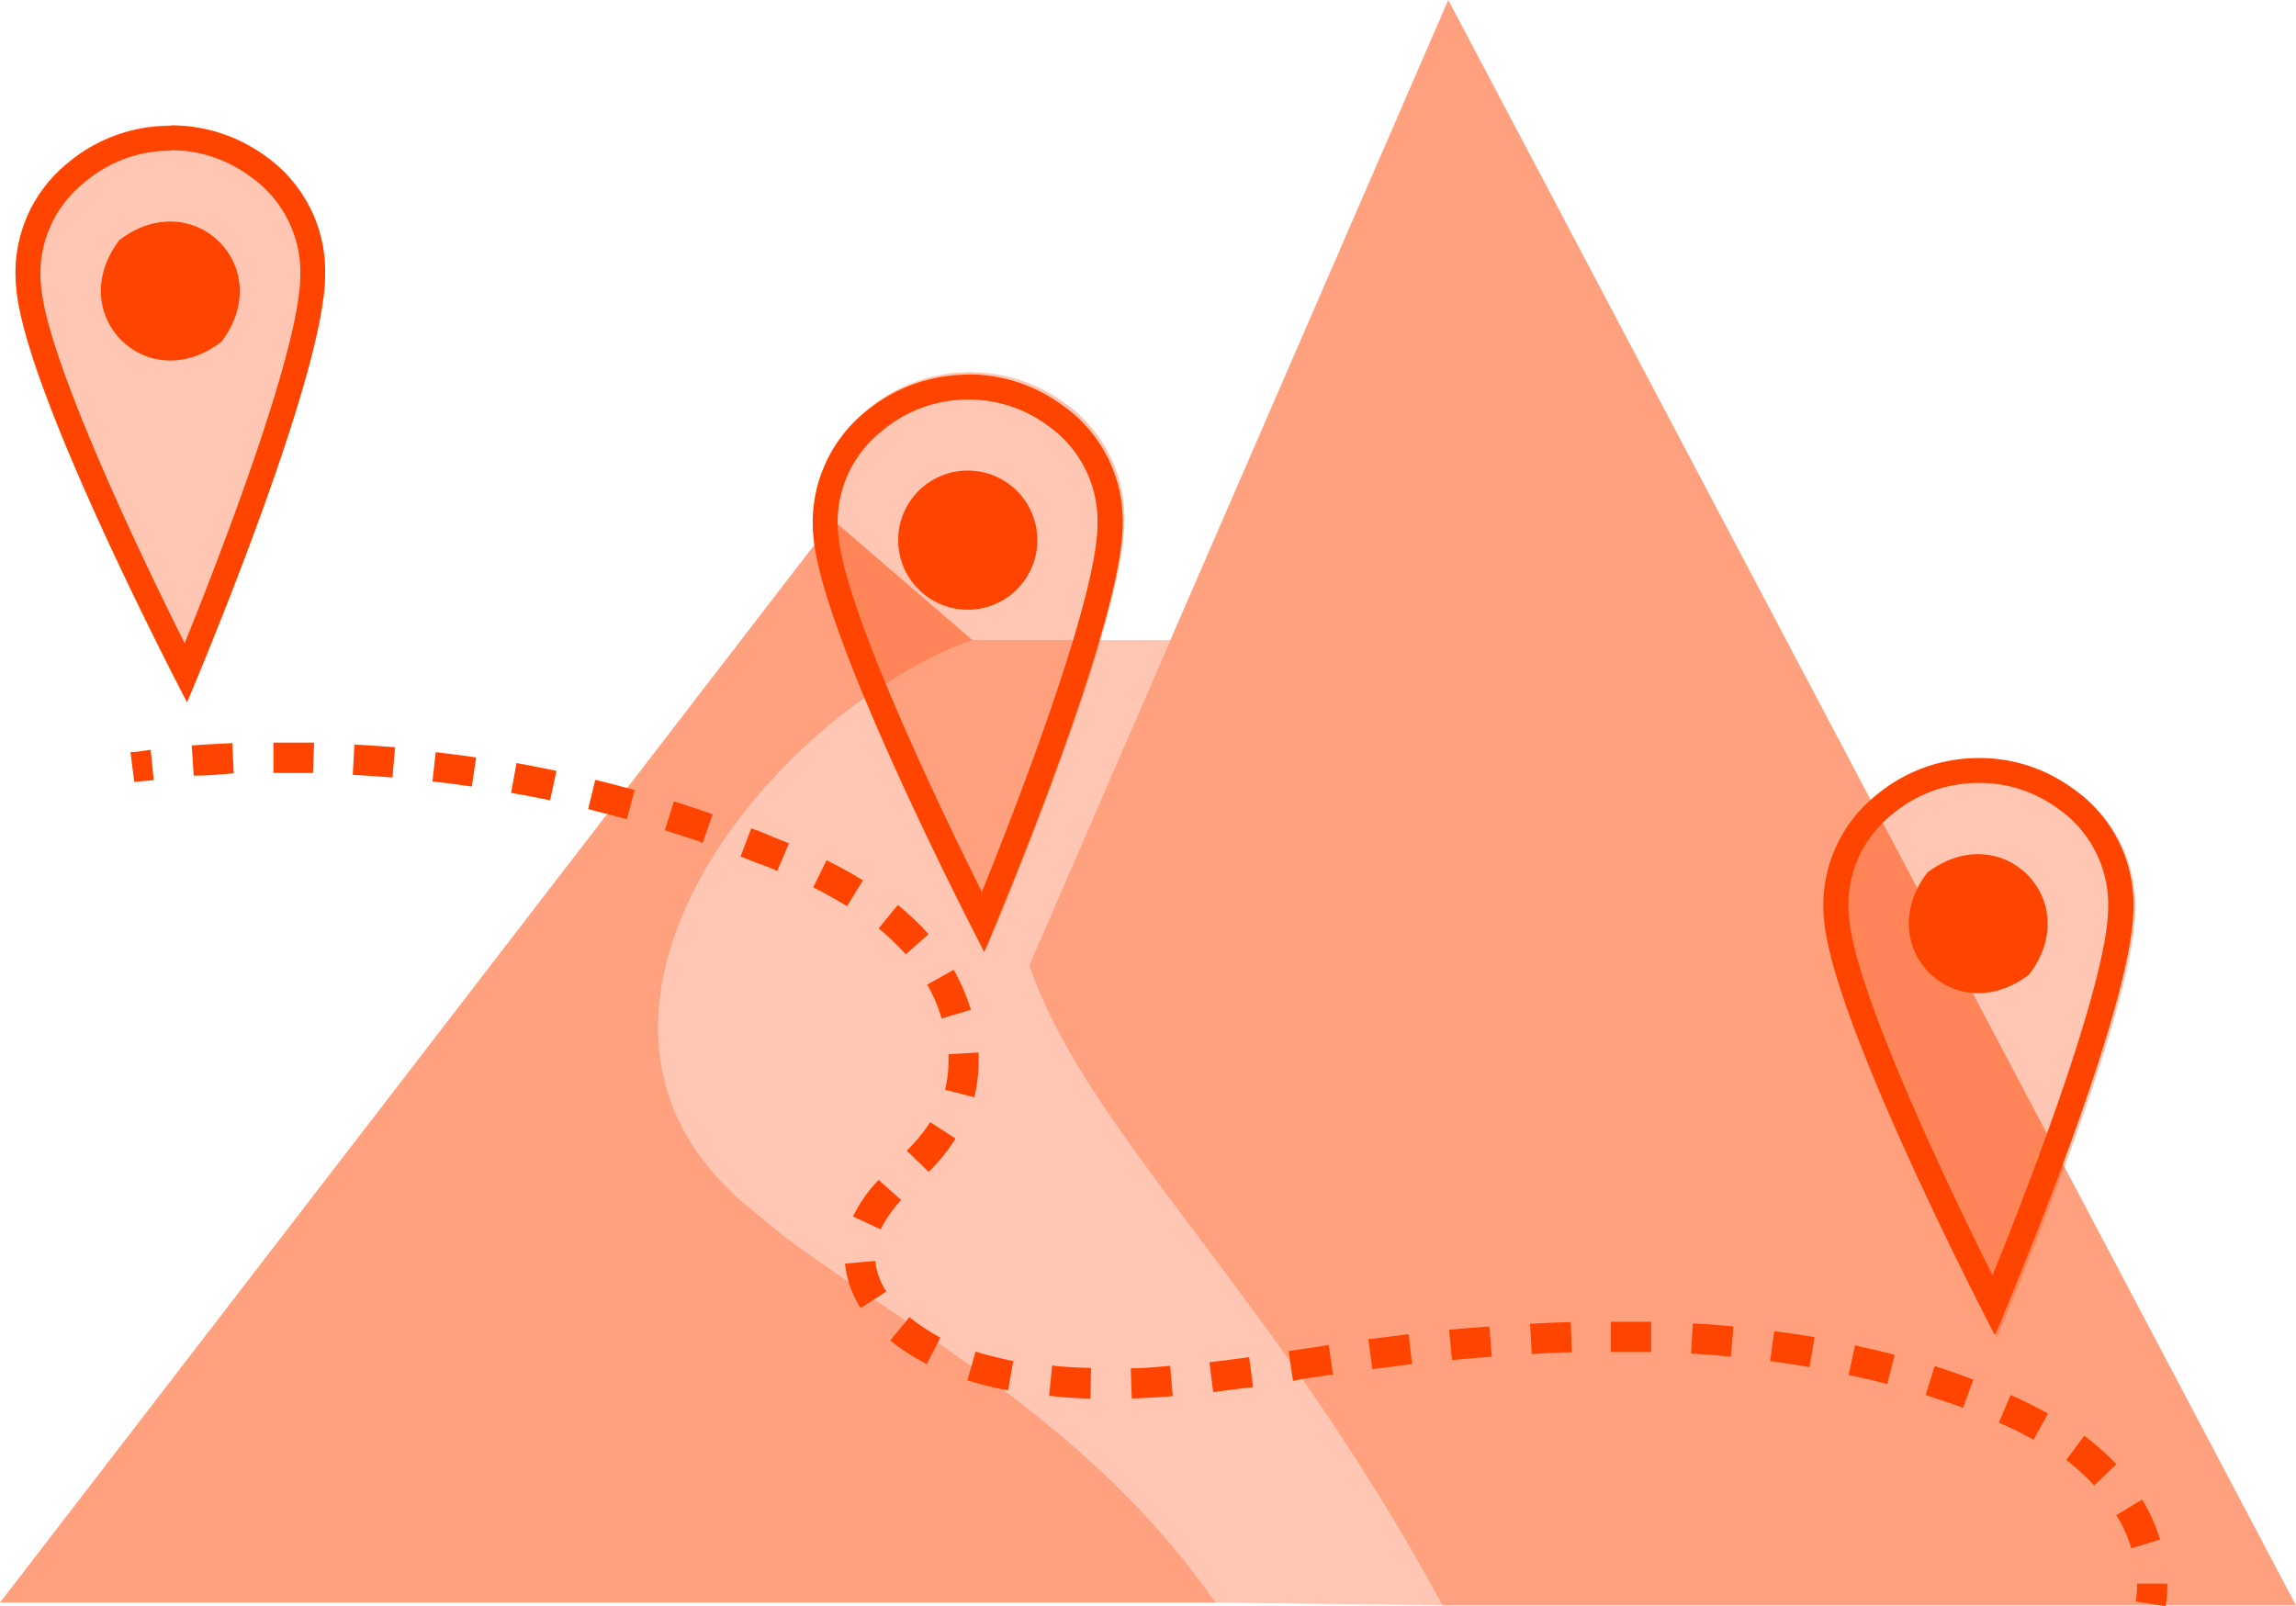 <svg xmlns="http://www.w3.org/2000/svg" viewBox="0 0 195.33 136.67"><defs><style>.Graphic-Style,.Graphic-Style-2,.Graphic-Style-3{fill:#f40;}.Graphic-Style-3{fill-opacity:0.5;}.Graphic-Style{fill-opacity:0.3;}</style></defs><title>custom-tours</title><g id="mounts"><g id="mount-pass"><path class="Graphic-Style-3" d="M123.21,0,87.56,82.14c4.93,14.38,20.54,27.52,35.16,54.46h72.61Z"/><path class="Graphic-Style-3" d="M63.66,102.68C44.44,86.82,65.3,60.78,82.72,54.46L70.89,44.27,0,136.36H103.42c-10.52-15-25.22-22.68-36.56-31.05Z"/><path class="Graphic-Style" d="M99.58,54.46H82.72c-.93.37-1.82.75-2.7,1.12-16.75,7.85-34.6,32.06-16.36,47.1l3.2,2.63c11.34,8.37,26,16.1,36.56,31.05l19.3.24C108.1,109.66,92.49,96.52,87.56,82.14Z"/></g></g><g id="custom_tours" data-name="custom tours"><path class="Graphic-Style-2" d="M11.42,66.53,11.1,64c.57,0,1.15-.14,1.72-.2l.26,2.58Z"/><path class="Graphic-Style-2" d="M181.32,131.75a11.28,11.28,0,0,0-1.28-2.83l2.2-1.32a14.61,14.61,0,0,1,1.52,3.4Zm-3.17-5.35a.75.75,0,0,1-.14-.17,19,19,0,0,0-2.23-2l1.54-2.06a21.66,21.66,0,0,1,2.55,2.23,1.63,1.63,0,0,1,.17.2ZM173,122.51a29.93,29.93,0,0,0-2.95-1.46l1-2.35a34.91,34.91,0,0,1,3.18,1.58ZM167,119.79c-1-.37-2.12-.74-3.18-1.09l.77-2.46c1.12.35,2.23.75,3.29,1.15ZM92.77,119c-1.2,0-2.41-.12-3.52-.23l.26-2.58c1,.12,2.17.18,3.31.21Zm3.51,0-.08-2.57c1.06,0,2.2-.12,3.35-.21l.22,2.58c-1.23.09-2.4.17-3.49.2Zm6.93-.54-.32-2.55c1-.11,2.12-.26,3.38-.43l.34,2.55c-1.23.14-2.37.28-3.4.43Zm-17.45-.15a31.79,31.79,0,0,1-3.46-.86L83,115c1,.32,2.09.58,3.2.81Zm74.8-.54c-1.06-.29-2.18-.54-3.29-.77l.54-2.52c1.15.26,2.29.51,3.38.8ZM110,117.5l-.37-2.54.8-.12,2.29-.34.32-.06.37,2.55-.29,0-2.29.34Zm6.75-1-.34-2.55c1.17-.14,2.32-.28,3.43-.43l.29,2.55-3.38.43Zm37.19-.17c-1.09-.2-2.2-.35-3.35-.52l.35-2.54c1.14.14,2.31.31,3.43.51Zm-75.09-.26a18.11,18.11,0,0,1-3.11-2l1.63-2A16.24,16.24,0,0,0,80,113.81Zm44.68-.34-.25-2.58c1.17-.11,2.31-.2,3.43-.28l.2,2.57c-1.09.09-2.23.17-3.38.29Zm23.72-.29c-1.09-.11-2.24-.2-3.38-.26l.14-2.57c1.18.06,2.35.14,3.46.26Zm-16.94-.23-.14-2.57c1.14-.06,2.32-.12,3.46-.14l.09,2.57c-1.15,0-2.29.09-3.41.14Zm10.16-.17c-1,0-2,0-3,0h-.43v-2.57h.43c1,0,2,0,3,0ZM73.23,111.3a8.31,8.31,0,0,1-1.34-3.78l2.57-.23a5.92,5.92,0,0,0,.94,2.6Zm1.69-6.7-2.35-1.09a12,12,0,0,1,2.18-3.11l1.91,1.71A11.26,11.26,0,0,0,74.92,104.6ZM79,99.71l-1.86-1.8a14.79,14.79,0,0,0,2-2.43l2.15,1.4A14.71,14.71,0,0,1,79,99.71Zm3.89-6.35-2.49-.63a10.16,10.16,0,0,0,.29-2.46,5.44,5.44,0,0,0,0-.57l2.57-.14c0,.22,0,.45,0,.71a13.39,13.39,0,0,1-.37,3.09Zm-2.78-6.69a13.16,13.16,0,0,0-1.23-2.89l2.26-1.26a18.24,18.24,0,0,1,1.46,3.4ZM77.06,81.2A22.12,22.12,0,0,0,74.75,79l1.63-2A23.19,23.19,0,0,1,79,79.49Zm-5-4.09c-.88-.54-1.83-1.08-2.88-1.6l1.14-2.32c1.12.58,2.15,1.12,3.09,1.72Zm-5.94-3c-.52-.23-1-.43-1.58-.63L63,72.88l.91-2.4c.55.2,1.09.4,1.61.63s1.08.43,1.6.65Zm-6.33-2.4c-1.05-.37-2.14-.72-3.23-1.06l.77-2.46c1.09.34,2.21.71,3.29,1.09Zm-6.46-2c-1.09-.29-2.17-.58-3.29-.86l.6-2.49c1.12.26,2.26.57,3.35.86ZM46.8,68.1c-1.09-.23-2.23-.45-3.32-.63l.46-2.54c1.14.2,2.29.43,3.4.66Zm-6.66-1.17c-1.12-.17-2.24-.31-3.35-.43L37.07,64c1.15.14,2.29.28,3.44.45Zm-6.75-.77c-1.12-.09-2.26-.17-3.38-.23l.14-2.58c1.15.06,2.32.15,3.46.23ZM16.48,66l-.17-2.57c1.14-.09,2.32-.14,3.46-.2l.11,2.57C18.74,65.9,17.6,66,16.48,66Zm10.15-.23c-1.11,0-2.26,0-3.37,0l0-2.58c1.14,0,2.32,0,3.46,0Z"/><path class="Graphic-Style-2" d="M184.24,136.67l-2.54-.4a8.57,8.57,0,0,0,.11-1.52l2.57,0A9.85,9.85,0,0,1,184.24,136.67Z"/><path class="Graphic-Style" d="M168.54,64.67a13.52,13.52,0,0,0-8.81,3.23,12,12,0,0,0-4.35,10.5c.66,8.84,14.53,35.35,14.53,35.35s11.75-27.49,11.75-36.38a12,12,0,0,0-5.14-10.13A13.56,13.56,0,0,0,168.54,64.67Z"/><path class="Graphic-Style-2" d="M82.35,34a11.22,11.22,0,0,1,6.73,2.17,9.93,9.93,0,0,1,4.29,8.41c0,5.89-6.07,22-9.84,31.32-4.49-9-11.79-24.6-12.22-30.49A9.85,9.85,0,0,1,75,36.7,11.29,11.29,0,0,1,82.35,34m0-2.12a13.61,13.61,0,0,0-8.81,3.23,12.08,12.08,0,0,0-4.34,10.5C69.88,54.46,83.73,81,83.73,81S95.51,53.49,95.51,44.59a12,12,0,0,0-5.15-10.12A13.42,13.42,0,0,0,82.35,31.86Z"/><circle class="Graphic-Style-2" cx="82.33" cy="45.96" r="5.92"/><path class="Graphic-Style" d="M82.54,31.67a13.52,13.52,0,0,0-8.81,3.23,12,12,0,0,0-4.35,10.5C70,54.24,83.91,80.75,83.91,80.75S95.66,53.26,95.66,44.37a12,12,0,0,0-5.14-10.13A13.56,13.56,0,0,0,82.54,31.67Z"/><path class="Graphic-Style-2" d="M168.34,66.62a11.21,11.21,0,0,1,6.72,2.17,9.93,9.93,0,0,1,4.29,8.41c0,5.89-6.06,22-9.84,31.32-4.49-9-11.78-24.6-12.21-30.49a9.84,9.84,0,0,1,3.63-8.7,11.36,11.36,0,0,1,7.41-2.71m0-2.12a13.59,13.59,0,0,0-8.81,3.23,12,12,0,0,0-4.35,10.5c.69,8.87,14.53,35.38,14.53,35.38S181.5,86.12,181.5,77.23a12,12,0,0,0-5.15-10.13A13.41,13.41,0,0,0,168.34,64.5Z"/><path class="Graphic-Style-2" d="M172.63,82.92c4.8-6.32-2.35-13.47-8.67-8.67C159.16,80.6,166.31,87.75,172.63,82.92Z"/><path class="Graphic-Style" d="M14.54,10.67A13.52,13.52,0,0,0,5.73,13.9,12,12,0,0,0,1.38,24.4C2,33.24,15.91,59.75,15.91,59.75S27.66,32.26,27.66,23.37a12,12,0,0,0-5.14-10.13A13.56,13.56,0,0,0,14.54,10.67Z"/><path class="Graphic-Style-2" d="M14.54,12.78A11.29,11.29,0,0,1,21.26,15a9.93,9.93,0,0,1,4.29,8.41c0,5.89-6.07,22-9.84,31.32-4.52-9-11.79-24.6-12.22-30.47a9.86,9.86,0,0,1,3.64-8.69,11.23,11.23,0,0,1,7.41-2.75m0-2.11A13.52,13.52,0,0,0,5.73,13.9,12,12,0,0,0,1.38,24.4C2,33.24,15.91,59.75,15.91,59.75S27.66,32.26,27.66,23.37a12,12,0,0,0-5.14-10.13A13.56,13.56,0,0,0,14.54,10.67Z"/><path class="Graphic-Style-2" d="M18.83,29.09c4.8-6.32-2.35-13.47-8.67-8.67C5.35,26.77,12.5,33.92,18.83,29.09Z"/></g></svg>